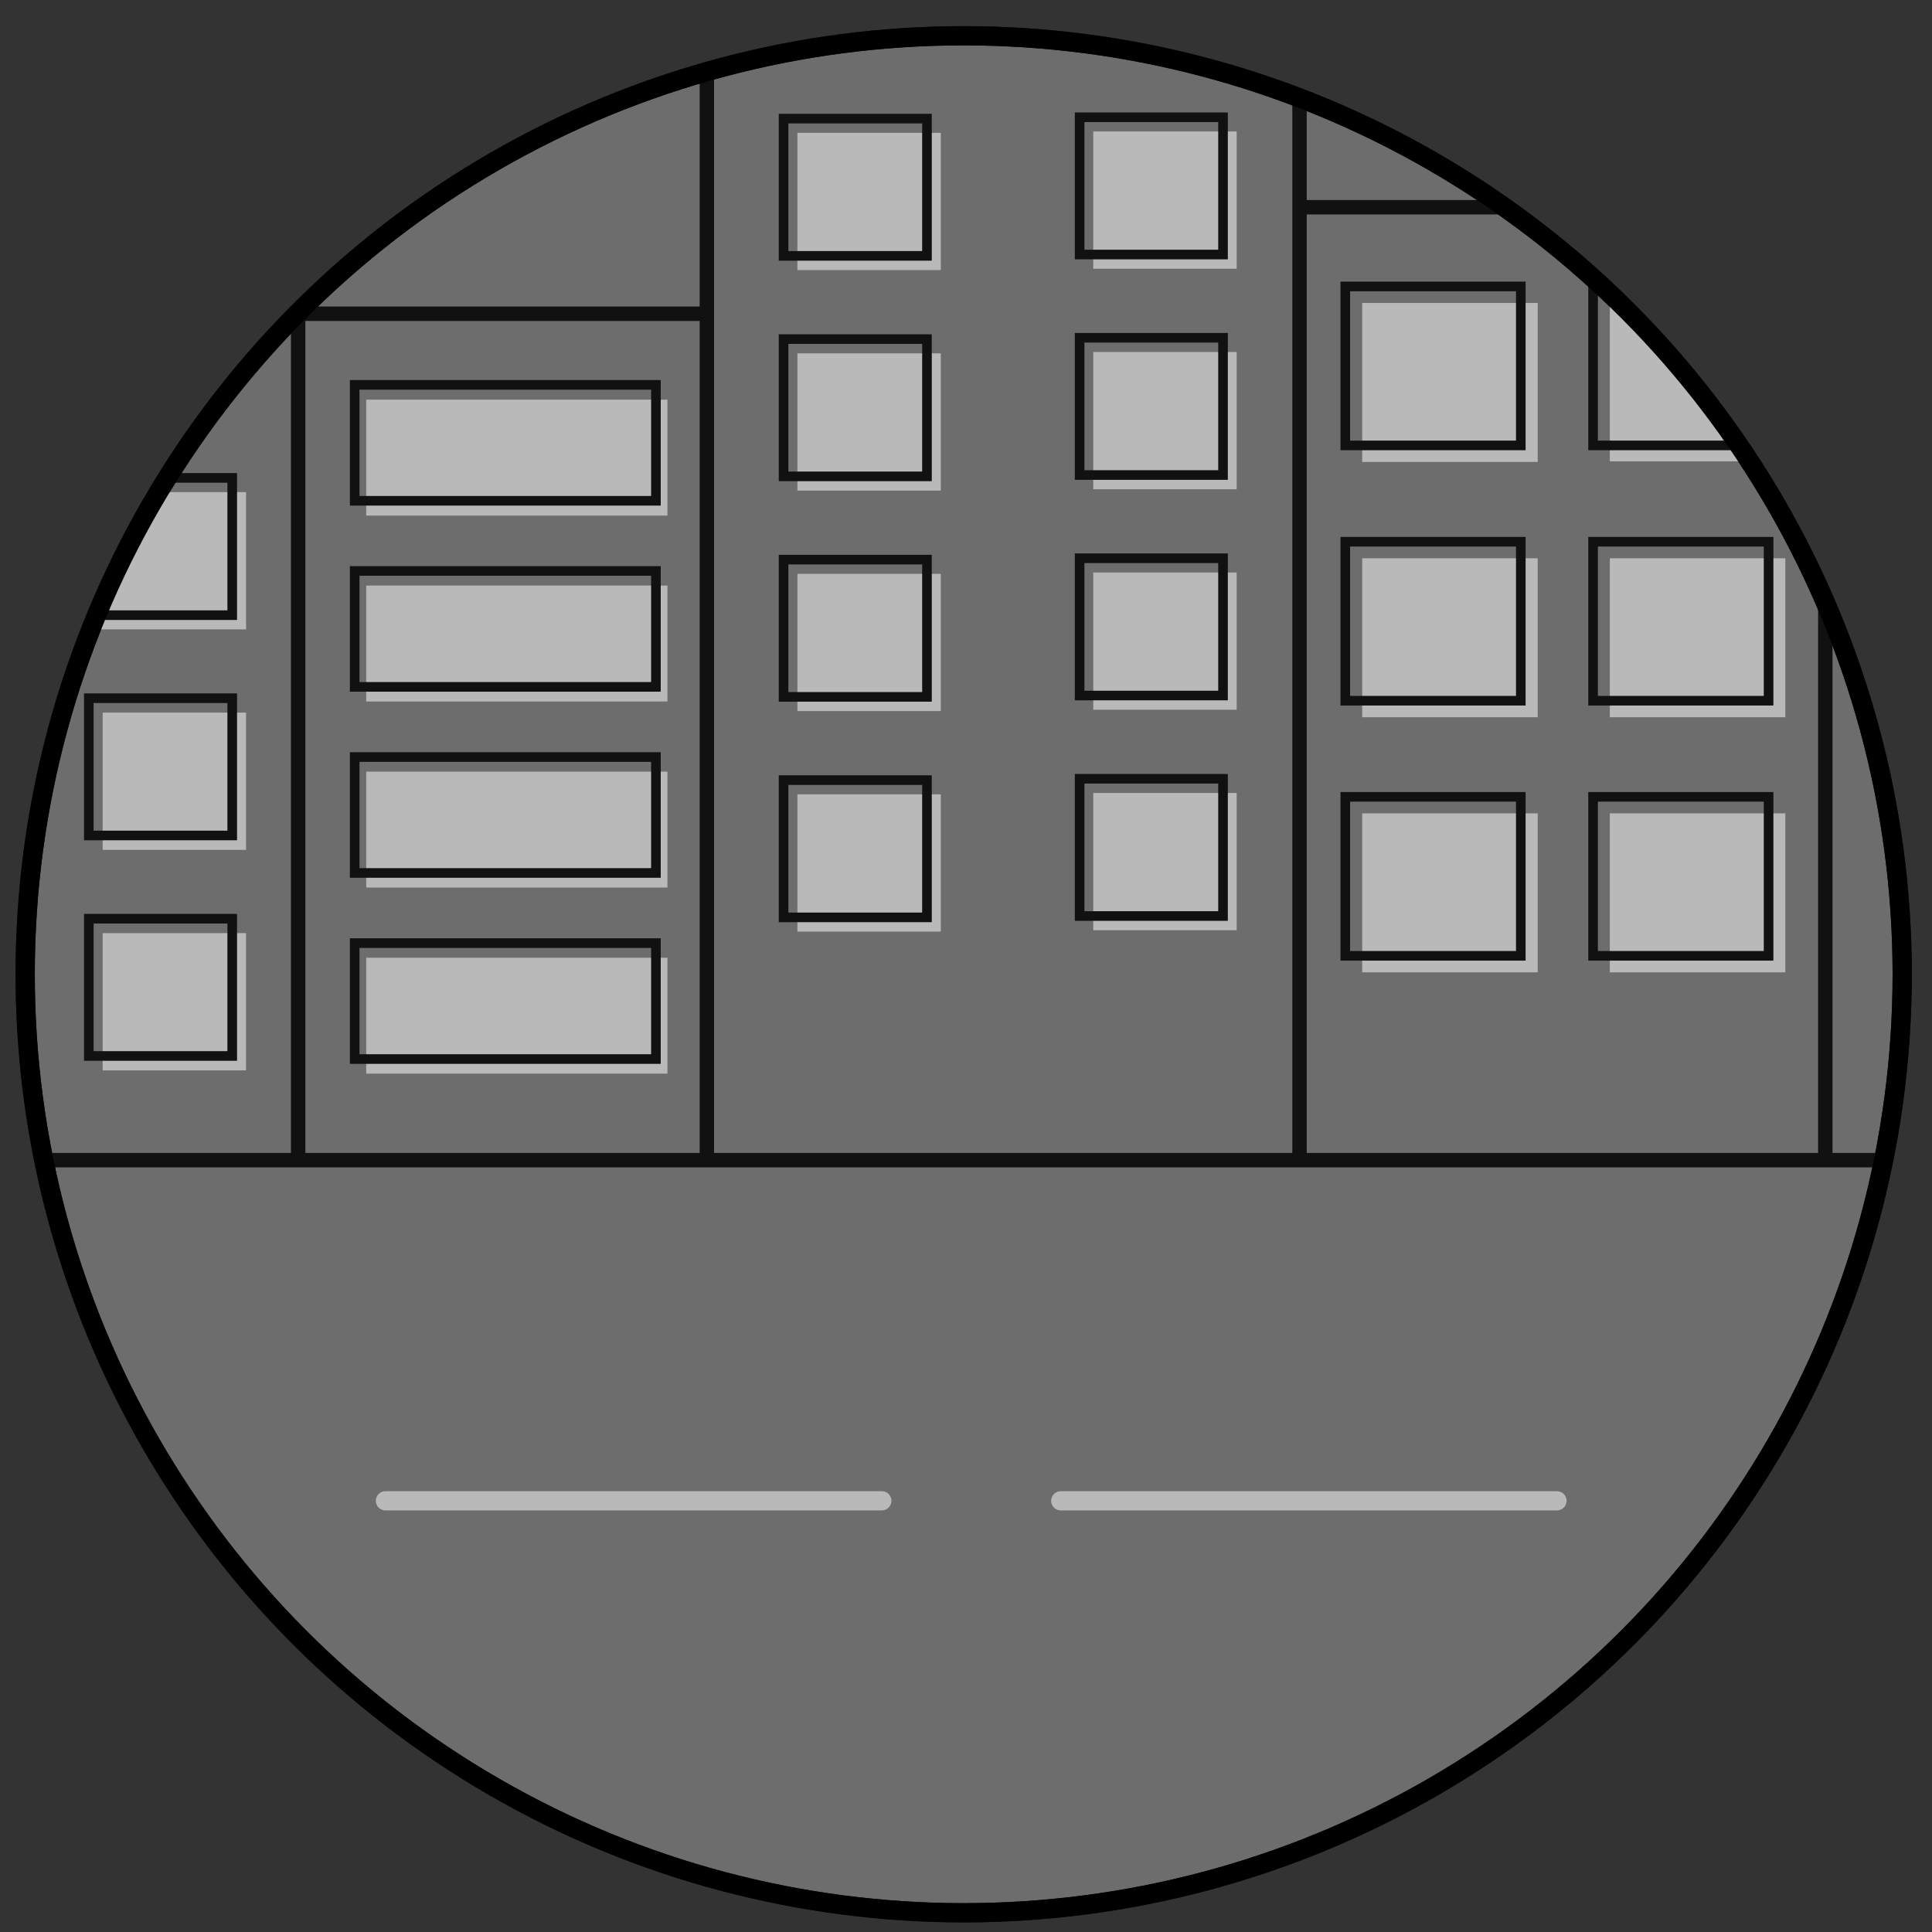 <svg id="Capa_1" data-name="Capa 1" xmlns="http://www.w3.org/2000/svg" viewBox="0 0 100.5 100.5"><rect x="0" y="0" width="100.5" height="100.5" fill="#333333" stroke="none"/><defs><style>.cls-1{opacity:0.66;}.cls-2{fill:#8b8b8b;}.cls-2,.cls-3,.cls-5,.cls-7{stroke:#000;}.cls-2,.cls-3,.cls-5,.cls-6,.cls-7{stroke-miterlimit:10;}.cls-3,.cls-5,.cls-6,.cls-7{fill:none;}.cls-3{stroke-width:0.75px;}.cls-4{fill:#fff;}.cls-5{stroke-width:0.5px;}.cls-6{stroke:#fff;stroke-linecap:round;}</style></defs><title>ciudad sola</title><g class="cls-1"><circle class="cls-2" cx="50.13" cy="50.68" r="48.82"/><polyline class="cls-3" points="36.77 3.71 36.77 16.32 15.51 16.32"/><line class="cls-3" x1="67.6" y1="5.08" x2="67.6" y2="60.35"/><line class="cls-3" x1="67.6" y1="10.78" x2="78.28" y2="10.78"/><line class="cls-3" x1="94.95" y1="60.35" x2="94.95" y2="31.27"/><line class="cls-3" x1="15.51" y1="16.32" x2="15.51" y2="60.35"/><line class="cls-3" x1="36.77" y1="16.32" x2="36.77" y2="60.35"/><rect class="cls-4" x="19.05" y="20.79" width="15.67" height="6.03"/><rect class="cls-4" x="19.05" y="30.46" width="15.67" height="6.03"/><rect class="cls-4" x="19.05" y="40.14" width="15.67" height="6.03"/><rect class="cls-4" x="19.05" y="49.82" width="15.67" height="6.03"/><rect class="cls-5" x="18.45" y="20.02" width="15.67" height="6.03"/><rect class="cls-5" x="18.45" y="29.7" width="15.67" height="6.03"/><rect class="cls-5" x="18.45" y="39.38" width="15.67" height="6.03"/><rect class="cls-5" x="18.45" y="49.06" width="15.67" height="6.03"/><rect class="cls-4" x="41.48" y="6.91" width="7.46" height="7.14"/><rect class="cls-4" x="41.48" y="18.38" width="7.46" height="7.14"/><rect class="cls-4" x="41.48" y="29.85" width="7.46" height="7.14"/><rect class="cls-4" x="41.48" y="41.32" width="7.46" height="7.14"/><rect class="cls-5" x="40.76" y="6.17" width="7.46" height="7.14"/><rect class="cls-5" x="40.76" y="17.64" width="7.46" height="7.14"/><rect class="cls-5" x="40.76" y="29.11" width="7.46" height="7.14"/><rect class="cls-5" x="40.76" y="40.58" width="7.46" height="7.14"/><rect class="cls-4" x="70.86" y="15.76" width="9.13" height="8.27"/><rect class="cls-4" x="70.86" y="29.04" width="9.13" height="8.27"/><rect class="cls-4" x="70.86" y="42.31" width="9.13" height="8.27"/><rect class="cls-5" x="69.98" y="14.9" width="9.13" height="8.27"/><rect class="cls-5" x="69.98" y="28.18" width="9.13" height="8.27"/><rect class="cls-5" x="69.98" y="41.45" width="9.13" height="8.27"/><path class="cls-4" d="M90.59,24H83.74V15.76h0c.59.58,1.36,1.35,2.22,2.3.6.66,1.47,1.62,2.51,3C89.07,21.8,89.81,22.81,90.59,24Z"/><rect class="cls-4" x="83.74" y="29.04" width="9.13" height="8.27"/><rect class="cls-4" x="83.74" y="42.31" width="9.13" height="8.27"/><polyline class="cls-5" points="90.47 23.17 82.87 23.17 82.87 14.9 83.35 14.9"/><rect class="cls-5" x="82.87" y="28.18" width="9.13" height="8.27"/><rect class="cls-5" x="82.87" y="41.45" width="9.13" height="8.27"/><rect class="cls-4" x="56.87" y="6.84" width="7.46" height="7.14"/><rect class="cls-4" x="56.87" y="18.31" width="7.46" height="7.14"/><rect class="cls-4" x="56.87" y="29.78" width="7.46" height="7.14"/><rect class="cls-4" x="56.87" y="41.25" width="7.46" height="7.14"/><rect class="cls-5" x="56.16" y="6.1" width="7.46" height="7.14"/><rect class="cls-5" x="56.16" y="17.57" width="7.46" height="7.14"/><rect class="cls-5" x="56.16" y="29.04" width="7.46" height="7.14"/><rect class="cls-5" x="56.16" y="40.51" width="7.46" height="7.14"/><path class="cls-4" d="M12.8,32.74H5.14c.35-.92.75-1.88,1.22-2.87A43.75,43.75,0,0,1,8.67,25.6H12.8Z"/><rect class="cls-4" x="5.34" y="37.07" width="7.46" height="7.14"/><rect class="cls-4" x="5.34" y="48.54" width="7.46" height="7.14"/><polyline class="cls-5" points="8.69 24.86 12.08 24.86 12.08 32 5.01 32"/><rect class="cls-5" x="4.62" y="36.32" width="7.46" height="7.14"/><rect class="cls-5" x="4.62" y="47.79" width="7.46" height="7.14"/><line class="cls-3" x1="2.26" y1="60.35" x2="97.99" y2="60.35"/><line class="cls-6" x1="20.05" y1="78.07" x2="45.87" y2="78.07"/><line class="cls-6" x1="55.18" y1="78.07" x2="80.99" y2="78.07"/></g><circle class="cls-7" cx="50.13" cy="50.68" r="48.82"/></svg>